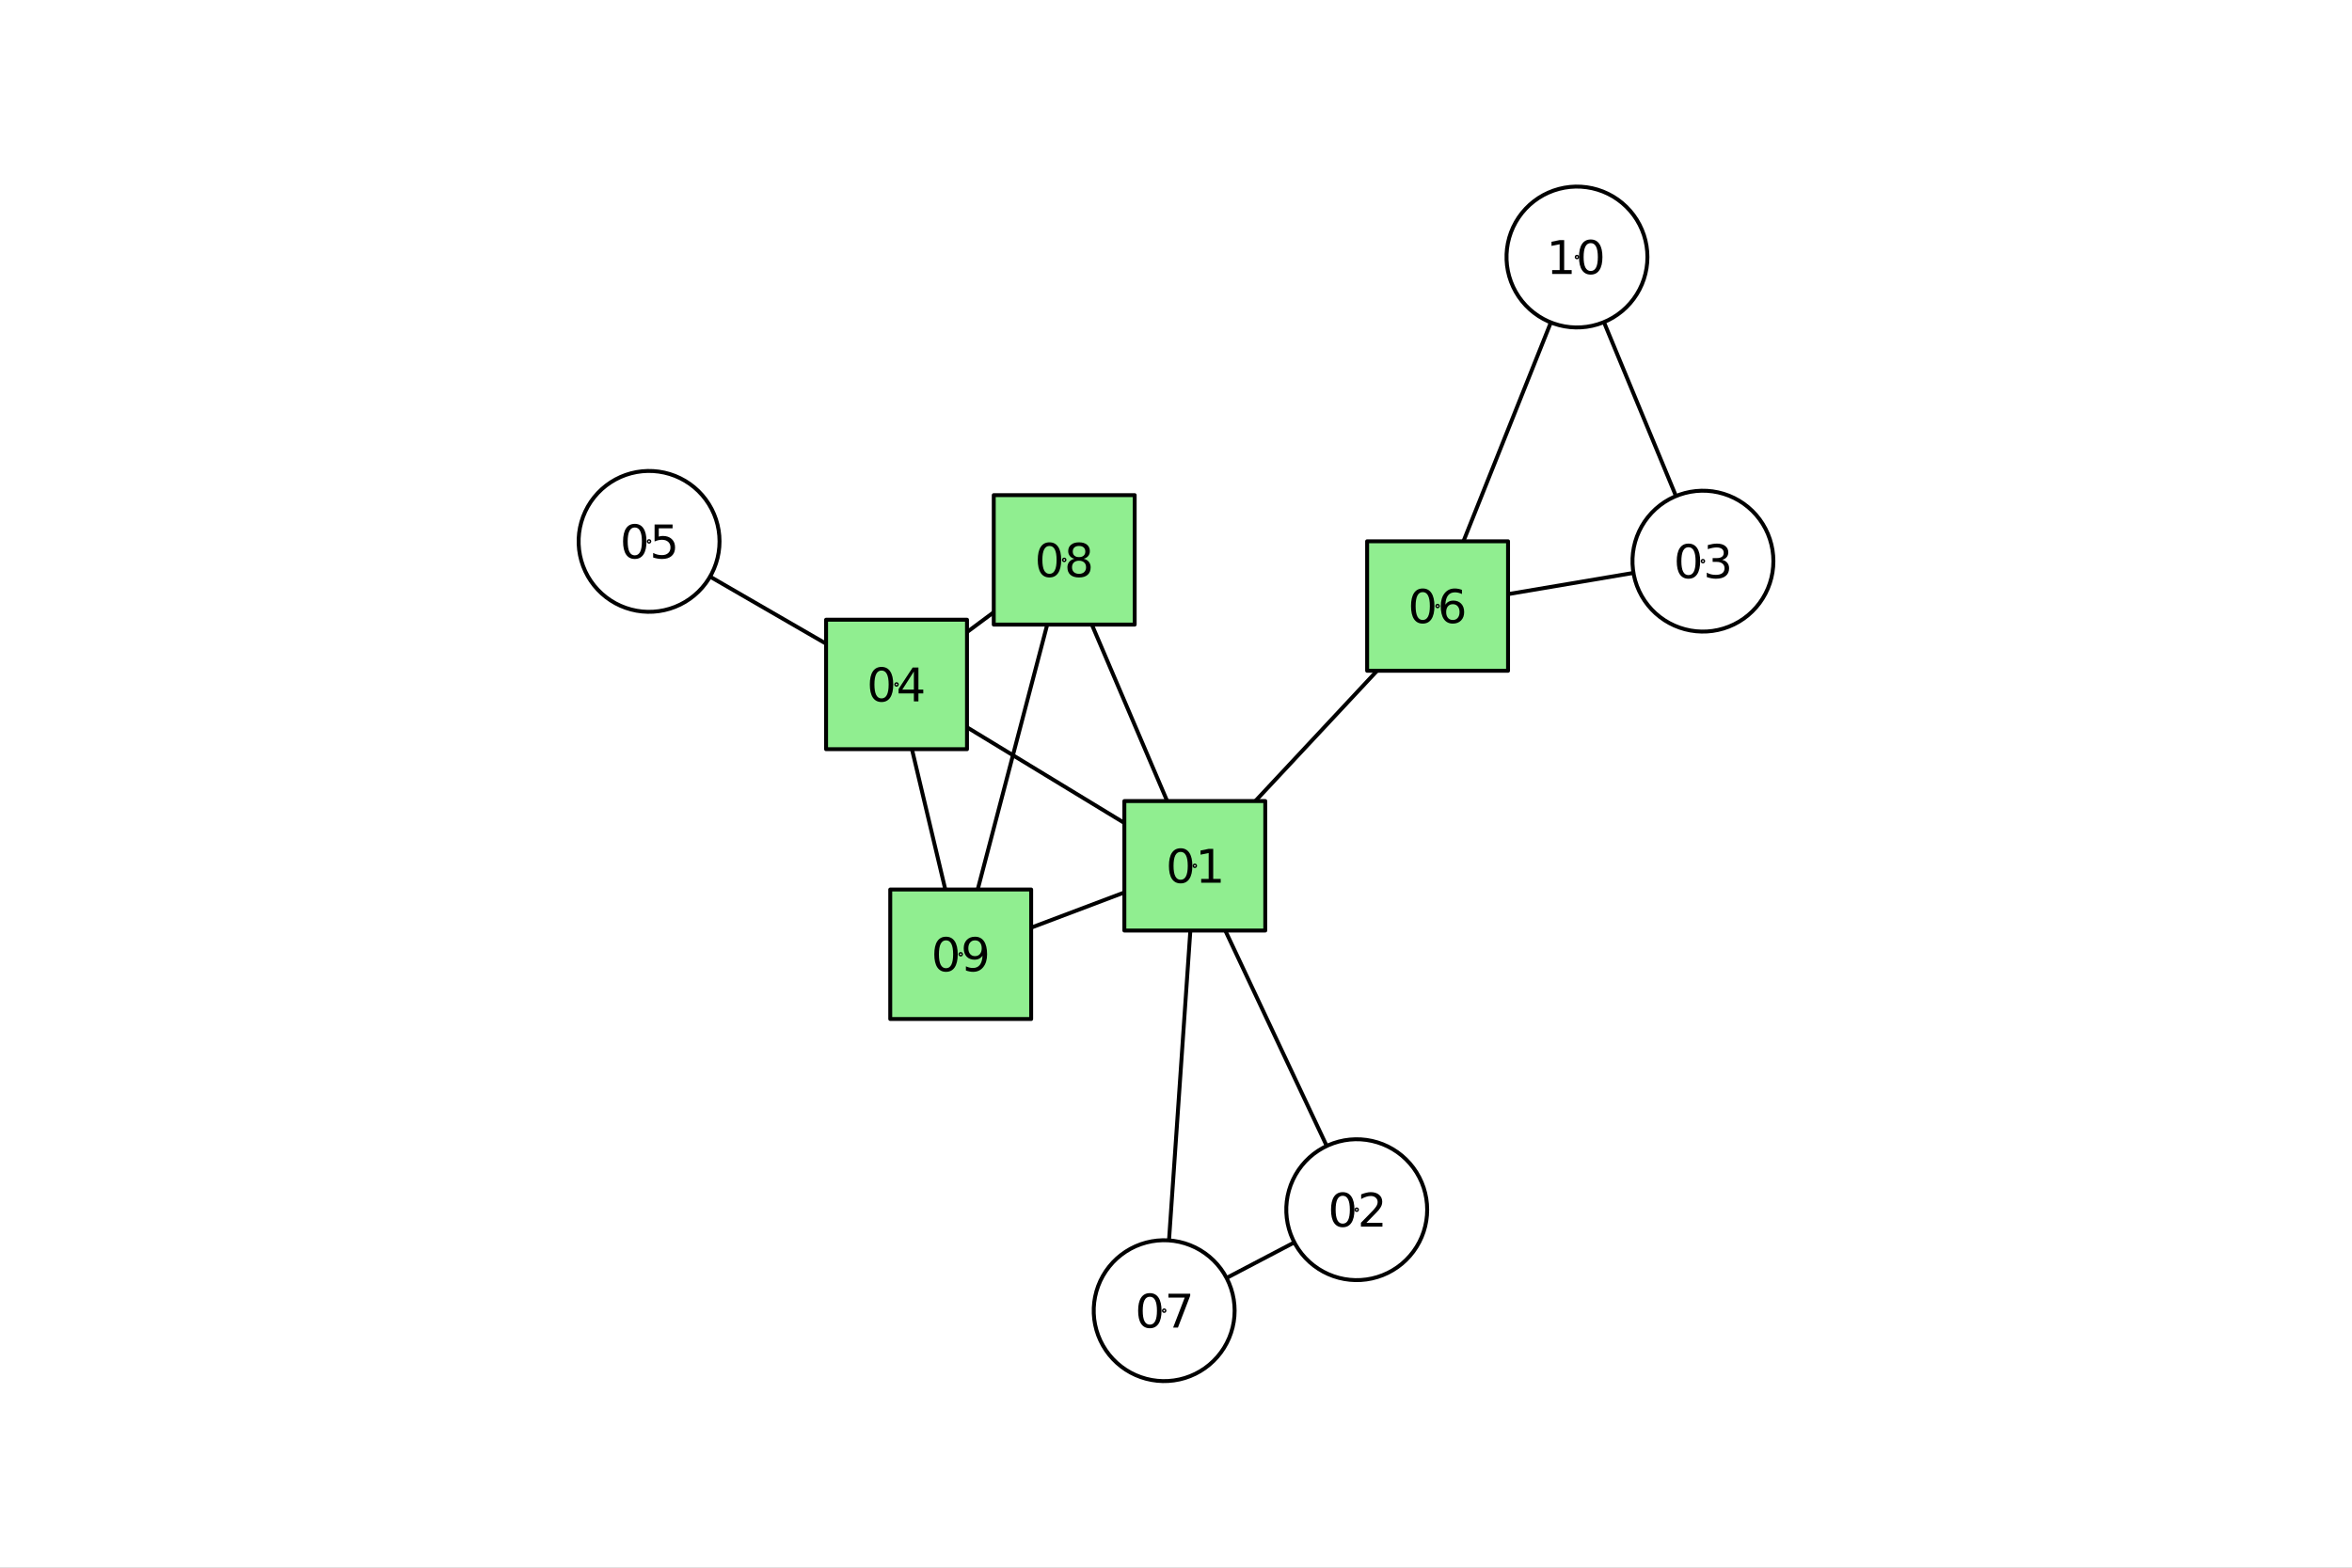 <svg xmlns="http://www.w3.org/2000/svg" xmlns:xlink="http://www.w3.org/1999/xlink" width="600" height="400" viewBox="0 0 2400 1600">
<rect x="0" y="0" width="2400" height="1600" fill="#808080" stroke="none"/>
<defs>
  <clipPath id="clip100">
    <rect x="0" y="0" width="2400" height="1600"></rect>
  </clipPath>
</defs>
<path clip-path="url(#clip100)" d="M0 1600 L2400 1600 L2400 0 L0 0  Z" fill="#ffffff" fill-rule="evenodd" fill-opacity="1"></path>
<defs>
  <clipPath id="clip101">
    <rect x="480" y="0" width="1681" height="1600"></rect>
  </clipPath>
</defs>
<path clip-path="url(#clip100)" d="M447.244 1552.76 L1952.76 1552.76 L1952.76 47.244 L447.244 47.244  Z" fill="#ffffff" fill-rule="evenodd" fill-opacity="1"></path>
<defs>
  <clipPath id="clip102">
    <rect x="447" y="47" width="1507" height="1507"></rect>
  </clipPath>
</defs>
<polyline clip-path="url(#clip102)" style="stroke:#000000; stroke-linecap:round; stroke-linejoin:round; stroke-width:4; stroke-opacity:1; fill:none" points="1219.2,883.652 1384.41,1234.62 "></polyline>
<polyline clip-path="url(#clip102)" style="stroke:#000000; stroke-linecap:round; stroke-linejoin:round; stroke-width:4; stroke-opacity:1; fill:none" points="1219.2,883.652 914.842,698.556 "></polyline>
<polyline clip-path="url(#clip102)" style="stroke:#000000; stroke-linecap:round; stroke-linejoin:round; stroke-width:4; stroke-opacity:1; fill:none" points="1219.2,883.652 1466.93,618.515 "></polyline>
<polyline clip-path="url(#clip102)" style="stroke:#000000; stroke-linecap:round; stroke-linejoin:round; stroke-width:4; stroke-opacity:1; fill:none" points="1219.2,883.652 1187.93,1337.68 "></polyline>
<polyline clip-path="url(#clip102)" style="stroke:#000000; stroke-linecap:round; stroke-linejoin:round; stroke-width:4; stroke-opacity:1; fill:none" points="1219.2,883.652 1085.93,571.412 "></polyline>
<polyline clip-path="url(#clip102)" style="stroke:#000000; stroke-linecap:round; stroke-linejoin:round; stroke-width:4; stroke-opacity:1; fill:none" points="1219.2,883.652 980.312,973.923 "></polyline>
<polyline clip-path="url(#clip102)" style="stroke:#000000; stroke-linecap:round; stroke-linejoin:round; stroke-width:4; stroke-opacity:1; fill:none" points="1384.41,1234.62 1187.93,1337.68 "></polyline>
<polyline clip-path="url(#clip102)" style="stroke:#000000; stroke-linecap:round; stroke-linejoin:round; stroke-width:4; stroke-opacity:1; fill:none" points="1737.68,572.712 1466.93,618.515 "></polyline>
<polyline clip-path="url(#clip102)" style="stroke:#000000; stroke-linecap:round; stroke-linejoin:round; stroke-width:4; stroke-opacity:1; fill:none" points="1737.68,572.712 1609.15,262.317 "></polyline>
<polyline clip-path="url(#clip102)" style="stroke:#000000; stroke-linecap:round; stroke-linejoin:round; stroke-width:4; stroke-opacity:1; fill:none" points="914.842,698.556 662.317,552.546 "></polyline>
<polyline clip-path="url(#clip102)" style="stroke:#000000; stroke-linecap:round; stroke-linejoin:round; stroke-width:4; stroke-opacity:1; fill:none" points="914.842,698.556 1085.93,571.412 "></polyline>
<polyline clip-path="url(#clip102)" style="stroke:#000000; stroke-linecap:round; stroke-linejoin:round; stroke-width:4; stroke-opacity:1; fill:none" points="914.842,698.556 980.312,973.923 "></polyline>
<polyline clip-path="url(#clip102)" style="stroke:#000000; stroke-linecap:round; stroke-linejoin:round; stroke-width:4; stroke-opacity:1; fill:none" points="1466.93,618.515 1609.15,262.317 "></polyline>
<polyline clip-path="url(#clip102)" style="stroke:#000000; stroke-linecap:round; stroke-linejoin:round; stroke-width:4; stroke-opacity:1; fill:none" points="1085.93,571.412 980.312,973.923 "></polyline>
<path clip-path="url(#clip102)" d="M1147.3 949.722 L1291.1 949.722 L1291.1 817.582 L1147.3 817.582 L1147.3 949.722 L1147.3 949.722  Z" fill="#90ee90" fill-rule="evenodd" fill-opacity="1"></path>
<polyline clip-path="url(#clip102)" style="stroke:#000000; stroke-linecap:round; stroke-linejoin:round; stroke-width:4; stroke-opacity:1; fill:none" points="1147.3,949.722 1291.1,949.722 1291.1,817.582 1147.3,817.582 1147.3,949.722 "></polyline>
<path clip-path="url(#clip102)" d="M1456.31 1234.62 L1456.08 1228.91 L1455.4 1223.23 L1454.27 1217.63 L1452.7 1212.13 L1450.7 1206.78 L1448.28 1201.6 L1445.45 1196.63 L1442.24 1191.9 L1438.66 1187.44 L1434.74 1183.28 L1430.51 1179.44 L1425.98 1175.96 L1421.18 1172.84 L1416.16 1170.11 L1410.93 1167.79 L1405.54 1165.9 L1400.01 1164.44 L1394.39 1163.42 L1388.7 1162.85 L1382.98 1162.74 L1377.28 1163.08 L1371.62 1163.87 L1366.04 1165.11 L1360.57 1166.79 L1355.26 1168.9 L1350.13 1171.43 L1345.22 1174.35 L1340.55 1177.65 L1336.16 1181.32 L1332.08 1185.32 L1328.33 1189.64 L1324.93 1194.23 L1321.91 1199.09 L1319.29 1204.16 L1317.07 1209.44 L1315.28 1214.87 L1313.93 1220.42 L1313.03 1226.06 L1312.57 1231.76 L1312.57 1237.48 L1313.03 1243.18 L1313.93 1248.82 L1315.28 1254.38 L1317.07 1259.81 L1319.29 1265.08 L1321.91 1270.16 L1324.93 1275.01 L1328.33 1279.61 L1332.08 1283.92 L1336.16 1287.92 L1340.55 1291.59 L1345.22 1294.89 L1350.13 1297.82 L1355.26 1300.34 L1360.57 1302.45 L1366.04 1304.13 L1371.62 1305.37 L1377.28 1306.16 L1382.98 1306.5 L1388.7 1306.39 L1394.39 1305.82 L1400.01 1304.81 L1405.54 1303.34 L1410.93 1301.45 L1416.16 1299.13 L1421.18 1296.4 L1425.98 1293.29 L1430.51 1289.8 L1434.74 1285.96 L1438.66 1281.8 L1442.24 1277.34 L1445.45 1272.61 L1448.28 1267.64 L1450.7 1262.47 L1452.7 1257.11 L1454.27 1251.61 L1455.4 1246.01 L1456.08 1240.33 L1456.31 1234.62 L1456.31 1234.62  Z" fill="#ffffff" fill-rule="evenodd" fill-opacity="1"></path>
<polyline clip-path="url(#clip102)" style="stroke:#000000; stroke-linecap:round; stroke-linejoin:round; stroke-width:4; stroke-opacity:1; fill:none" points="1456.31,1234.62 1456.08,1228.91 1455.4,1223.23 1454.27,1217.63 1452.7,1212.13 1450.7,1206.78 1448.28,1201.6 1445.45,1196.63 1442.24,1191.9 1438.66,1187.44 1434.74,1183.28 1430.51,1179.44 1425.98,1175.96 1421.18,1172.84 1416.16,1170.11 1410.93,1167.79 1405.54,1165.9 1400.01,1164.44 1394.39,1163.42 1388.7,1162.85 1382.98,1162.74 1377.28,1163.08 1371.62,1163.87 1366.04,1165.11 1360.57,1166.79 1355.26,1168.9 1350.13,1171.43 1345.22,1174.35 1340.55,1177.65 1336.16,1181.32 1332.08,1185.32 1328.33,1189.64 1324.93,1194.23 1321.91,1199.09 1319.29,1204.16 1317.07,1209.44 1315.28,1214.87 1313.93,1220.42 1313.03,1226.06 1312.57,1231.76 1312.57,1237.48 1313.03,1243.18 1313.93,1248.82 1315.28,1254.38 1317.07,1259.81 1319.29,1265.08 1321.91,1270.16 1324.93,1275.01 1328.33,1279.61 1332.08,1283.92 1336.16,1287.92 1340.55,1291.59 1345.22,1294.89 1350.13,1297.82 1355.26,1300.34 1360.57,1302.45 1366.04,1304.13 1371.62,1305.37 1377.28,1306.16 1382.98,1306.5 1388.7,1306.39 1394.39,1305.82 1400.01,1304.81 1405.54,1303.34 1410.93,1301.45 1416.16,1299.13 1421.18,1296.4 1425.98,1293.29 1430.51,1289.8 1434.74,1285.96 1438.66,1281.8 1442.24,1277.34 1445.45,1272.61 1448.28,1267.64 1450.7,1262.47 1452.7,1257.11 1454.27,1251.61 1455.4,1246.01 1456.08,1240.33 1456.31,1234.62 "></polyline>
<path clip-path="url(#clip102)" d="M1809.58 572.712 L1809.35 567 L1808.67 561.324 L1807.54 555.72 L1805.97 550.223 L1803.97 544.869 L1801.55 539.69 L1798.72 534.72 L1795.51 529.991 L1791.93 525.532 L1788.01 521.37 L1783.78 517.534 L1779.25 514.046 L1774.45 510.93 L1769.43 508.203 L1764.2 505.885 L1758.81 503.989 L1753.28 502.528 L1747.66 501.51 L1741.97 500.943 L1736.25 500.829 L1730.55 501.17 L1724.89 501.963 L1719.3 503.204 L1713.84 504.884 L1708.53 506.992 L1703.4 509.517 L1698.48 512.44 L1693.82 515.745 L1689.43 519.41 L1685.35 523.412 L1681.6 527.726 L1678.2 532.324 L1675.18 537.177 L1672.56 542.255 L1670.34 547.526 L1668.55 552.956 L1667.2 558.511 L1666.3 564.155 L1665.84 569.854 L1665.84 575.571 L1666.3 581.269 L1667.2 586.914 L1668.55 592.469 L1670.34 597.899 L1672.56 603.169 L1675.18 608.247 L1678.2 613.101 L1681.6 617.699 L1685.35 622.013 L1689.43 626.015 L1693.82 629.679 L1698.48 632.984 L1703.4 635.908 L1708.53 638.432 L1713.84 640.541 L1719.3 642.221 L1724.89 643.461 L1730.55 644.254 L1736.25 644.595 L1741.97 644.482 L1747.66 643.914 L1753.28 642.897 L1758.81 641.435 L1764.2 639.539 L1769.43 637.221 L1774.45 634.495 L1779.25 631.378 L1783.78 627.891 L1788.01 624.054 L1791.93 619.893 L1795.51 615.434 L1798.72 610.704 L1801.55 605.734 L1803.97 600.556 L1805.97 595.201 L1807.54 589.705 L1808.67 584.101 L1809.35 578.425 L1809.58 572.712 L1809.58 572.712  Z" fill="#ffffff" fill-rule="evenodd" fill-opacity="1"></path>
<polyline clip-path="url(#clip102)" style="stroke:#000000; stroke-linecap:round; stroke-linejoin:round; stroke-width:4; stroke-opacity:1; fill:none" points="1809.58,572.712 1809.35,567 1808.67,561.324 1807.54,555.72 1805.97,550.223 1803.97,544.869 1801.55,539.69 1798.72,534.72 1795.51,529.991 1791.93,525.532 1788.01,521.37 1783.78,517.534 1779.25,514.046 1774.45,510.93 1769.43,508.203 1764.2,505.885 1758.81,503.989 1753.28,502.528 1747.66,501.51 1741.97,500.943 1736.25,500.829 1730.55,501.17 1724.89,501.963 1719.3,503.204 1713.84,504.884 1708.53,506.992 1703.4,509.517 1698.48,512.44 1693.82,515.745 1689.43,519.41 1685.35,523.412 1681.6,527.726 1678.2,532.324 1675.18,537.177 1672.56,542.255 1670.34,547.526 1668.55,552.956 1667.2,558.511 1666.3,564.155 1665.84,569.854 1665.84,575.571 1666.3,581.269 1667.2,586.914 1668.55,592.469 1670.34,597.899 1672.56,603.169 1675.18,608.247 1678.2,613.101 1681.6,617.699 1685.35,622.013 1689.43,626.015 1693.82,629.679 1698.48,632.984 1703.4,635.908 1708.53,638.432 1713.84,640.541 1719.3,642.221 1724.89,643.461 1730.55,644.254 1736.25,644.595 1741.97,644.482 1747.66,643.914 1753.28,642.897 1758.81,641.435 1764.2,639.539 1769.43,637.221 1774.45,634.495 1779.25,631.378 1783.78,627.891 1788.01,624.054 1791.93,619.893 1795.51,615.434 1798.72,610.704 1801.55,605.734 1803.97,600.556 1805.97,595.201 1807.54,589.705 1808.67,584.101 1809.35,578.425 1809.58,572.712 "></polyline>
<path clip-path="url(#clip102)" d="M842.945 764.626 L986.739 764.626 L986.739 632.485 L842.945 632.485 L842.945 764.626 L842.945 764.626  Z" fill="#90ee90" fill-rule="evenodd" fill-opacity="1"></path>
<polyline clip-path="url(#clip102)" style="stroke:#000000; stroke-linecap:round; stroke-linejoin:round; stroke-width:4; stroke-opacity:1; fill:none" points="842.945,764.626 986.739,764.626 986.739,632.485 842.945,632.485 842.945,764.626 "></polyline>
<path clip-path="url(#clip102)" d="M734.214 552.546 L733.987 546.834 L733.307 541.158 L732.177 535.554 L730.607 530.057 L728.604 524.702 L726.182 519.524 L723.357 514.554 L720.145 509.825 L716.568 505.365 L712.648 501.204 L708.41 497.368 L703.88 493.88 L699.088 490.763 L694.063 488.037 L688.837 485.719 L683.444 483.823 L677.917 482.362 L672.292 481.344 L666.603 480.777 L660.888 480.663 L655.181 481.004 L649.52 481.797 L643.939 483.038 L638.475 484.717 L633.161 486.826 L628.032 489.35 L623.119 492.274 L618.455 495.579 L614.067 499.244 L609.985 503.246 L606.233 507.559 L602.836 512.158 L599.816 517.011 L597.19 522.089 L594.976 527.36 L593.188 532.79 L591.837 538.344 L590.931 543.989 L590.477 549.688 L590.477 555.404 L590.931 561.103 L591.837 566.748 L593.188 572.302 L594.976 577.732 L597.19 583.003 L599.816 588.081 L602.836 592.935 L606.233 597.533 L609.985 601.846 L614.067 605.848 L618.455 609.513 L623.119 612.818 L628.032 615.742 L633.161 618.266 L638.475 620.375 L643.939 622.055 L649.52 623.295 L655.181 624.088 L660.888 624.429 L666.603 624.315 L672.292 623.748 L677.917 622.73 L683.444 621.269 L688.837 619.373 L694.063 617.055 L699.088 614.329 L703.88 611.212 L708.41 607.724 L712.648 603.888 L716.568 599.727 L720.145 595.267 L723.357 590.538 L726.182 585.568 L728.604 580.39 L730.607 575.035 L732.177 569.539 L733.307 563.934 L733.987 558.258 L734.214 552.546 L734.214 552.546  Z" fill="#ffffff" fill-rule="evenodd" fill-opacity="1"></path>
<polyline clip-path="url(#clip102)" style="stroke:#000000; stroke-linecap:round; stroke-linejoin:round; stroke-width:4; stroke-opacity:1; fill:none" points="734.214,552.546 733.987,546.834 733.307,541.158 732.177,535.554 730.607,530.057 728.604,524.702 726.182,519.524 723.357,514.554 720.145,509.825 716.568,505.365 712.648,501.204 708.41,497.368 703.88,493.88 699.088,490.763 694.063,488.037 688.837,485.719 683.444,483.823 677.917,482.362 672.292,481.344 666.603,480.777 660.888,480.663 655.181,481.004 649.52,481.797 643.939,483.038 638.475,484.717 633.161,486.826 628.032,489.35 623.119,492.274 618.455,495.579 614.067,499.244 609.985,503.246 606.233,507.559 602.836,512.158 599.816,517.011 597.19,522.089 594.976,527.36 593.188,532.79 591.837,538.344 590.931,543.989 590.477,549.688 590.477,555.404 590.931,561.103 591.837,566.748 593.188,572.302 594.976,577.732 597.19,583.003 599.816,588.081 602.836,592.935 606.233,597.533 609.985,601.846 614.067,605.848 618.455,609.513 623.119,612.818 628.032,615.742 633.161,618.266 638.475,620.375 643.939,622.055 649.52,623.295 655.181,624.088 660.888,624.429 666.603,624.315 672.292,623.748 677.917,622.73 683.444,621.269 688.837,619.373 694.063,617.055 699.088,614.329 703.88,611.212 708.41,607.724 712.648,603.888 716.568,599.727 720.145,595.267 723.357,590.538 726.182,585.568 728.604,580.39 730.607,575.035 732.177,569.539 733.307,563.934 733.987,558.258 734.214,552.546 "></polyline>
<path clip-path="url(#clip102)" d="M1395.03 684.585 L1538.83 684.585 L1538.83 552.445 L1395.03 552.445 L1395.03 684.585 L1395.03 684.585  Z" fill="#90ee90" fill-rule="evenodd" fill-opacity="1"></path>
<polyline clip-path="url(#clip102)" style="stroke:#000000; stroke-linecap:round; stroke-linejoin:round; stroke-width:4; stroke-opacity:1; fill:none" points="1395.03,684.585 1538.83,684.585 1538.83,552.445 1395.03,552.445 1395.03,684.585 "></polyline>
<path clip-path="url(#clip102)" d="M1259.83 1337.68 L1259.6 1331.97 L1258.92 1326.29 L1257.79 1320.69 L1256.22 1315.19 L1254.22 1309.84 L1251.79 1304.66 L1248.97 1299.69 L1245.76 1294.96 L1242.18 1290.5 L1238.26 1286.34 L1234.02 1282.5 L1229.49 1279.02 L1224.7 1275.9 L1219.68 1273.17 L1214.45 1270.86 L1209.06 1268.96 L1203.53 1267.5 L1197.9 1266.48 L1192.22 1265.91 L1186.5 1265.8 L1180.79 1266.14 L1175.13 1266.93 L1169.55 1268.17 L1164.09 1269.85 L1158.77 1271.96 L1153.64 1274.49 L1148.73 1277.41 L1144.07 1280.72 L1139.68 1284.38 L1135.6 1288.38 L1131.85 1292.7 L1128.45 1297.29 L1125.43 1302.15 L1122.8 1307.23 L1120.59 1312.5 L1118.8 1317.93 L1117.45 1323.48 L1116.54 1329.13 L1116.09 1334.82 L1116.09 1340.54 L1116.54 1346.24 L1117.45 1351.88 L1118.8 1357.44 L1120.59 1362.87 L1122.8 1368.14 L1125.43 1373.22 L1128.45 1378.07 L1131.85 1382.67 L1135.6 1386.98 L1139.68 1390.99 L1144.07 1394.65 L1148.73 1397.95 L1153.64 1400.88 L1158.77 1403.4 L1164.09 1405.51 L1169.55 1407.19 L1175.13 1408.43 L1180.79 1409.22 L1186.5 1409.57 L1192.22 1409.45 L1197.9 1408.88 L1203.53 1407.87 L1209.06 1406.41 L1214.45 1404.51 L1219.68 1402.19 L1224.7 1399.47 L1229.49 1396.35 L1234.02 1392.86 L1238.26 1389.02 L1242.18 1384.86 L1245.76 1380.4 L1248.97 1375.67 L1251.79 1370.7 L1254.22 1365.53 L1256.22 1360.17 L1257.79 1354.68 L1258.92 1349.07 L1259.6 1343.4 L1259.83 1337.68 L1259.83 1337.68  Z" fill="#ffffff" fill-rule="evenodd" fill-opacity="1"></path>
<polyline clip-path="url(#clip102)" style="stroke:#000000; stroke-linecap:round; stroke-linejoin:round; stroke-width:4; stroke-opacity:1; fill:none" points="1259.83,1337.68 1259.6,1331.97 1258.92,1326.29 1257.79,1320.69 1256.22,1315.19 1254.22,1309.84 1251.79,1304.66 1248.97,1299.69 1245.76,1294.96 1242.18,1290.5 1238.26,1286.34 1234.02,1282.5 1229.49,1279.02 1224.7,1275.9 1219.68,1273.17 1214.45,1270.86 1209.06,1268.96 1203.53,1267.5 1197.9,1266.48 1192.22,1265.91 1186.5,1265.8 1180.79,1266.14 1175.13,1266.93 1169.55,1268.17 1164.09,1269.85 1158.77,1271.96 1153.64,1274.49 1148.73,1277.41 1144.07,1280.72 1139.68,1284.38 1135.6,1288.38 1131.85,1292.7 1128.45,1297.29 1125.43,1302.15 1122.8,1307.23 1120.59,1312.5 1118.8,1317.93 1117.45,1323.48 1116.54,1329.13 1116.09,1334.82 1116.09,1340.54 1116.54,1346.24 1117.45,1351.88 1118.8,1357.44 1120.59,1362.87 1122.8,1368.14 1125.43,1373.22 1128.45,1378.07 1131.85,1382.67 1135.6,1386.98 1139.68,1390.99 1144.07,1394.65 1148.73,1397.95 1153.64,1400.88 1158.77,1403.4 1164.09,1405.51 1169.55,1407.19 1175.13,1408.43 1180.79,1409.22 1186.5,1409.57 1192.22,1409.45 1197.9,1408.88 1203.53,1407.87 1209.06,1406.41 1214.45,1404.51 1219.68,1402.19 1224.7,1399.47 1229.49,1396.35 1234.02,1392.86 1238.26,1389.02 1242.18,1384.86 1245.76,1380.4 1248.97,1375.67 1251.79,1370.7 1254.22,1365.53 1256.22,1360.17 1257.79,1354.68 1258.92,1349.07 1259.6,1343.4 1259.83,1337.68 "></polyline>
<path clip-path="url(#clip102)" d="M1014.03 637.483 L1157.83 637.483 L1157.83 505.342 L1014.03 505.342 L1014.03 637.483 L1014.03 637.483  Z" fill="#90ee90" fill-rule="evenodd" fill-opacity="1"></path>
<polyline clip-path="url(#clip102)" style="stroke:#000000; stroke-linecap:round; stroke-linejoin:round; stroke-width:4; stroke-opacity:1; fill:none" points="1014.03,637.483 1157.83,637.483 1157.83,505.342 1014.03,505.342 1014.03,637.483 "></polyline>
<path clip-path="url(#clip102)" d="M908.415 1039.99 L1052.21 1039.99 L1052.21 907.853 L908.415 907.853 L908.415 1039.99 L908.415 1039.99  Z" fill="#90ee90" fill-rule="evenodd" fill-opacity="1"></path>
<polyline clip-path="url(#clip102)" style="stroke:#000000; stroke-linecap:round; stroke-linejoin:round; stroke-width:4; stroke-opacity:1; fill:none" points="908.415,1039.99 1052.21,1039.99 1052.21,907.853 908.415,907.853 908.415,1039.99 "></polyline>
<path clip-path="url(#clip102)" d="M1681.05 262.317 L1680.82 256.605 L1680.14 250.929 L1679.01 245.325 L1677.44 239.828 L1675.43 234.474 L1673.01 229.295 L1670.19 224.325 L1666.98 219.596 L1663.4 215.136 L1659.48 210.975 L1655.24 207.139 L1650.71 203.651 L1645.92 200.534 L1640.89 197.808 L1635.67 195.49 L1630.28 193.594 L1624.75 192.133 L1619.12 191.115 L1613.43 190.548 L1607.72 190.434 L1602.01 190.775 L1596.35 191.568 L1590.77 192.809 L1585.31 194.489 L1579.99 196.597 L1574.86 199.121 L1569.95 202.045 L1565.29 205.35 L1560.9 209.015 L1556.82 213.017 L1553.06 217.331 L1549.67 221.929 L1546.65 226.782 L1544.02 231.86 L1541.81 237.131 L1540.02 242.561 L1538.67 248.116 L1537.76 253.76 L1537.31 259.459 L1537.31 265.176 L1537.76 270.874 L1538.67 276.519 L1540.02 282.074 L1541.81 287.504 L1544.02 292.774 L1546.65 297.852 L1549.67 302.706 L1553.06 307.304 L1556.82 311.617 L1560.9 315.619 L1565.29 319.284 L1569.95 322.589 L1574.86 325.513 L1579.99 328.037 L1585.31 330.146 L1590.77 331.826 L1596.35 333.066 L1602.01 333.859 L1607.72 334.2 L1613.43 334.086 L1619.12 333.519 L1624.75 332.501 L1630.28 331.04 L1635.67 329.144 L1640.89 326.826 L1645.92 324.1 L1650.71 320.983 L1655.24 317.496 L1659.48 313.659 L1663.4 309.498 L1666.98 305.039 L1670.19 300.309 L1673.01 295.339 L1675.43 290.161 L1677.44 284.806 L1679.01 279.31 L1680.14 273.706 L1680.82 268.029 L1681.05 262.317 L1681.05 262.317  Z" fill="#ffffff" fill-rule="evenodd" fill-opacity="1"></path>
<polyline clip-path="url(#clip102)" style="stroke:#000000; stroke-linecap:round; stroke-linejoin:round; stroke-width:4; stroke-opacity:1; fill:none" points="1681.05,262.317 1680.82,256.605 1680.14,250.929 1679.01,245.325 1677.44,239.828 1675.43,234.474 1673.01,229.295 1670.19,224.325 1666.98,219.596 1663.4,215.136 1659.48,210.975 1655.24,207.139 1650.71,203.651 1645.92,200.534 1640.89,197.808 1635.67,195.49 1630.28,193.594 1624.75,192.133 1619.12,191.115 1613.43,190.548 1607.72,190.434 1602.01,190.775 1596.35,191.568 1590.77,192.809 1585.31,194.489 1579.99,196.597 1574.86,199.121 1569.95,202.045 1565.29,205.35 1560.9,209.015 1556.82,213.017 1553.06,217.331 1549.67,221.929 1546.65,226.782 1544.02,231.86 1541.81,237.131 1540.02,242.561 1538.67,248.116 1537.76,253.76 1537.31,259.459 1537.31,265.176 1537.76,270.874 1538.67,276.519 1540.02,282.074 1541.81,287.504 1544.02,292.774 1546.65,297.852 1549.67,302.706 1553.06,307.304 1556.82,311.617 1560.9,315.619 1565.29,319.284 1569.95,322.589 1574.86,325.513 1579.99,328.037 1585.31,330.146 1590.77,331.826 1596.35,333.066 1602.01,333.859 1607.72,334.2 1613.43,334.086 1619.12,333.519 1624.75,332.501 1630.28,331.04 1635.67,329.144 1640.89,326.826 1645.92,324.1 1650.71,320.983 1655.24,317.496 1659.48,313.659 1663.4,309.498 1666.98,305.039 1670.19,300.309 1673.01,295.339 1675.43,290.161 1677.44,284.806 1679.01,279.31 1680.14,273.706 1680.82,268.029 1681.05,262.317 "></polyline>
<circle clip-path="url(#clip102)" cx="1219.2" cy="883.652" r="0.72" fill="#ffffff" fill-rule="evenodd" fill-opacity="1" stroke="#000000" stroke-opacity="1" stroke-width="3.2"></circle>
<circle clip-path="url(#clip102)" cx="1384.41" cy="1234.62" r="0.72" fill="#ffffff" fill-rule="evenodd" fill-opacity="1" stroke="#000000" stroke-opacity="1" stroke-width="3.2"></circle>
<circle clip-path="url(#clip102)" cx="1737.68" cy="572.712" r="0.72" fill="#ffffff" fill-rule="evenodd" fill-opacity="1" stroke="#000000" stroke-opacity="1" stroke-width="3.2"></circle>
<circle clip-path="url(#clip102)" cx="914.842" cy="698.556" r="0.72" fill="#ffffff" fill-rule="evenodd" fill-opacity="1" stroke="#000000" stroke-opacity="1" stroke-width="3.2"></circle>
<circle clip-path="url(#clip102)" cx="662.317" cy="552.546" r="0.72" fill="#ffffff" fill-rule="evenodd" fill-opacity="1" stroke="#000000" stroke-opacity="1" stroke-width="3.2"></circle>
<circle clip-path="url(#clip102)" cx="1466.93" cy="618.515" r="0.72" fill="#ffffff" fill-rule="evenodd" fill-opacity="1" stroke="#000000" stroke-opacity="1" stroke-width="3.2"></circle>
<circle clip-path="url(#clip102)" cx="1187.93" cy="1337.68" r="0.72" fill="#ffffff" fill-rule="evenodd" fill-opacity="1" stroke="#000000" stroke-opacity="1" stroke-width="3.2"></circle>
<circle clip-path="url(#clip102)" cx="1085.93" cy="571.412" r="0.72" fill="#ffffff" fill-rule="evenodd" fill-opacity="1" stroke="#000000" stroke-opacity="1" stroke-width="3.2"></circle>
<circle clip-path="url(#clip102)" cx="980.312" cy="973.923" r="0.72" fill="#ffffff" fill-rule="evenodd" fill-opacity="1" stroke="#000000" stroke-opacity="1" stroke-width="3.2"></circle>
<circle clip-path="url(#clip102)" cx="1609.15" cy="262.317" r="0.72" fill="#ffffff" fill-rule="evenodd" fill-opacity="1" stroke="#000000" stroke-opacity="1" stroke-width="3.2"></circle>
<path clip-path="url(#clip100)" d="M1204.73 869.451 Q1201.12 869.451 1199.29 873.015 Q1197.49 876.557 1197.49 883.687 Q1197.49 890.793 1199.29 894.358 Q1201.12 897.9 1204.73 897.9 Q1208.37 897.9 1210.17 894.358 Q1212 890.793 1212 883.687 Q1212 876.557 1210.17 873.015 Q1208.37 869.451 1204.73 869.451 M1204.73 865.747 Q1210.54 865.747 1213.6 870.353 Q1216.68 874.937 1216.68 883.687 Q1216.68 892.414 1213.6 897.02 Q1210.54 901.603 1204.73 901.603 Q1198.92 901.603 1195.84 897.02 Q1192.79 892.414 1192.79 883.687 Q1192.79 874.937 1195.84 870.353 Q1198.92 865.747 1204.73 865.747 Z" fill="#000000" fill-rule="nonzero" fill-opacity="1"></path><path clip-path="url(#clip100)" d="M1225.7 896.997 L1233.34 896.997 L1233.34 870.631 L1225.03 872.298 L1225.03 868.039 L1233.3 866.372 L1237.97 866.372 L1237.97 896.997 L1245.61 896.997 L1245.61 900.932 L1225.7 900.932 L1225.7 896.997 Z" fill="#000000" fill-rule="nonzero" fill-opacity="1"></path><path clip-path="url(#clip100)" d="M1370.13 1220.42 Q1366.52 1220.42 1364.69 1223.99 Q1362.89 1227.53 1362.89 1234.66 Q1362.89 1241.76 1364.69 1245.33 Q1366.52 1248.87 1370.13 1248.87 Q1373.77 1248.87 1375.57 1245.33 Q1377.4 1241.76 1377.4 1234.66 Q1377.4 1227.53 1375.57 1223.99 Q1373.77 1220.42 1370.13 1220.42 M1370.13 1216.72 Q1375.94 1216.72 1379 1221.32 Q1382.08 1225.91 1382.08 1234.66 Q1382.08 1243.38 1379 1247.99 Q1375.94 1252.57 1370.13 1252.57 Q1364.32 1252.57 1361.24 1247.99 Q1358.19 1243.38 1358.19 1234.66 Q1358.19 1225.91 1361.24 1221.32 Q1364.32 1216.72 1370.13 1216.72 Z" fill="#000000" fill-rule="nonzero" fill-opacity="1"></path><path clip-path="url(#clip100)" d="M1394.32 1247.97 L1410.64 1247.97 L1410.64 1251.9 L1388.7 1251.9 L1388.7 1247.97 Q1391.36 1245.21 1395.94 1240.58 Q1400.55 1235.93 1401.73 1234.59 Q1403.97 1232.06 1404.85 1230.33 Q1405.76 1228.57 1405.76 1226.88 Q1405.76 1224.12 1403.81 1222.39 Q1401.89 1220.65 1398.79 1220.65 Q1396.59 1220.65 1394.14 1221.42 Q1391.71 1222.18 1388.93 1223.73 L1388.93 1219.01 Q1391.75 1217.87 1394.21 1217.3 Q1396.66 1216.72 1398.7 1216.72 Q1404.07 1216.72 1407.26 1219.4 Q1410.45 1222.09 1410.45 1226.58 Q1410.45 1228.71 1409.64 1230.63 Q1408.86 1232.53 1406.75 1235.12 Q1406.17 1235.79 1403.07 1239.01 Q1399.97 1242.2 1394.32 1247.97 Z" fill="#000000" fill-rule="nonzero" fill-opacity="1"></path><path clip-path="url(#clip100)" d="M1722.93 558.511 Q1719.31 558.511 1717.49 562.076 Q1715.68 565.617 1715.68 572.747 Q1715.68 579.853 1717.49 583.418 Q1719.31 586.96 1722.93 586.96 Q1726.56 586.96 1728.37 583.418 Q1730.19 579.853 1730.19 572.747 Q1730.19 565.617 1728.37 562.076 Q1726.56 558.511 1722.93 558.511 M1722.93 554.807 Q1728.74 554.807 1731.79 559.414 Q1734.87 563.997 1734.87 572.747 Q1734.87 581.474 1731.79 586.08 Q1728.74 590.664 1722.93 590.664 Q1717.12 590.664 1714.04 586.08 Q1710.98 581.474 1710.98 572.747 Q1710.98 563.997 1714.04 559.414 Q1717.12 554.807 1722.93 554.807 Z" fill="#000000" fill-rule="nonzero" fill-opacity="1"></path><path clip-path="url(#clip100)" d="M1757.25 571.358 Q1760.61 572.076 1762.49 574.344 Q1764.38 576.613 1764.38 579.946 Q1764.38 585.062 1760.87 587.863 Q1757.35 590.664 1750.87 590.664 Q1748.69 590.664 1746.37 590.224 Q1744.08 589.807 1741.63 588.951 L1741.63 584.437 Q1743.57 585.571 1745.89 586.15 Q1748.2 586.728 1750.73 586.728 Q1755.12 586.728 1757.42 584.992 Q1759.73 583.256 1759.73 579.946 Q1759.73 576.891 1757.58 575.178 Q1755.45 573.441 1751.63 573.441 L1747.6 573.441 L1747.6 569.599 L1751.81 569.599 Q1755.26 569.599 1757.09 568.233 Q1758.92 566.844 1758.92 564.252 Q1758.92 561.59 1757.02 560.178 Q1755.15 558.742 1751.63 558.742 Q1749.71 558.742 1747.51 559.159 Q1745.31 559.576 1742.67 560.455 L1742.67 556.289 Q1745.33 555.548 1747.65 555.178 Q1749.99 554.807 1752.05 554.807 Q1757.37 554.807 1760.47 557.238 Q1763.57 559.645 1763.57 563.766 Q1763.57 566.636 1761.93 568.627 Q1760.29 570.594 1757.25 571.358 Z" fill="#000000" fill-rule="nonzero" fill-opacity="1"></path><path clip-path="url(#clip100)" d="M899.518 684.355 Q895.907 684.355 894.079 687.919 Q892.273 691.461 892.273 698.591 Q892.273 705.697 894.079 709.262 Q895.907 712.803 899.518 712.803 Q903.153 712.803 904.958 709.262 Q906.787 705.697 906.787 698.591 Q906.787 691.461 904.958 687.919 Q903.153 684.355 899.518 684.355 M899.518 680.651 Q905.328 680.651 908.384 685.257 Q911.463 689.841 911.463 698.591 Q911.463 707.317 908.384 711.924 Q905.328 716.507 899.518 716.507 Q893.708 716.507 890.63 711.924 Q887.574 707.317 887.574 698.591 Q887.574 689.841 890.63 685.257 Q893.708 680.651 899.518 680.651 Z" fill="#000000" fill-rule="nonzero" fill-opacity="1"></path><path clip-path="url(#clip100)" d="M932.527 685.35 L920.722 703.799 L932.527 703.799 L932.527 685.35 M931.301 681.276 L937.18 681.276 L937.18 703.799 L942.111 703.799 L942.111 707.688 L937.18 707.688 L937.18 715.836 L932.527 715.836 L932.527 707.688 L916.926 707.688 L916.926 703.174 L931.301 681.276 Z" fill="#000000" fill-rule="nonzero" fill-opacity="1"></path><path clip-path="url(#clip100)" d="M647.734 538.345 Q644.123 538.345 642.294 541.91 Q640.489 545.451 640.489 552.581 Q640.489 559.687 642.294 563.252 Q644.123 566.794 647.734 566.794 Q651.368 566.794 653.174 563.252 Q655.002 559.687 655.002 552.581 Q655.002 545.451 653.174 541.91 Q651.368 538.345 647.734 538.345 M647.734 534.641 Q653.544 534.641 656.6 539.248 Q659.678 543.831 659.678 552.581 Q659.678 561.308 656.6 565.914 Q653.544 570.497 647.734 570.497 Q641.924 570.497 638.845 565.914 Q635.79 561.308 635.79 552.581 Q635.79 543.831 638.845 539.248 Q641.924 534.641 647.734 534.641 Z" fill="#000000" fill-rule="nonzero" fill-opacity="1"></path><path clip-path="url(#clip100)" d="M667.942 535.266 L686.299 535.266 L686.299 539.201 L672.225 539.201 L672.225 547.673 Q673.243 547.326 674.262 547.164 Q675.28 546.979 676.299 546.979 Q682.086 546.979 685.465 550.15 Q688.845 553.322 688.845 558.738 Q688.845 564.317 685.373 567.419 Q681.9 570.497 675.581 570.497 Q673.405 570.497 671.137 570.127 Q668.891 569.757 666.484 569.016 L666.484 564.317 Q668.567 565.451 670.789 566.007 Q673.012 566.562 675.488 566.562 Q679.493 566.562 681.831 564.456 Q684.169 562.349 684.169 558.738 Q684.169 555.127 681.831 553.021 Q679.493 550.914 675.488 550.914 Q673.613 550.914 671.738 551.331 Q669.887 551.747 667.942 552.627 L667.942 535.266 Z" fill="#000000" fill-rule="nonzero" fill-opacity="1"></path><path clip-path="url(#clip100)" d="M1451.77 604.314 Q1448.16 604.314 1446.33 607.878 Q1444.52 611.42 1444.52 618.55 Q1444.52 625.656 1446.33 629.221 Q1448.16 632.763 1451.77 632.763 Q1455.4 632.763 1457.21 629.221 Q1459.04 625.656 1459.04 618.55 Q1459.04 611.42 1457.21 607.878 Q1455.4 604.314 1451.77 604.314 M1451.77 600.61 Q1457.58 600.61 1460.63 605.216 Q1463.71 609.8 1463.71 618.55 Q1463.71 627.276 1460.63 631.883 Q1457.58 636.466 1451.77 636.466 Q1445.96 636.466 1442.88 631.883 Q1439.82 627.276 1439.82 618.55 Q1439.82 609.8 1442.88 605.216 Q1445.96 600.61 1451.77 600.61 Z" fill="#000000" fill-rule="nonzero" fill-opacity="1"></path><path clip-path="url(#clip100)" d="M1482.51 616.652 Q1479.36 616.652 1477.51 618.804 Q1475.68 620.957 1475.68 624.707 Q1475.68 628.434 1477.51 630.61 Q1479.36 632.763 1482.51 632.763 Q1485.66 632.763 1487.48 630.61 Q1489.34 628.434 1489.34 624.707 Q1489.34 620.957 1487.48 618.804 Q1485.66 616.652 1482.51 616.652 M1491.79 601.999 L1491.79 606.258 Q1490.03 605.425 1488.22 604.985 Q1486.44 604.545 1484.68 604.545 Q1480.05 604.545 1477.6 607.67 Q1475.17 610.795 1474.82 617.115 Q1476.19 615.101 1478.25 614.036 Q1480.31 612.948 1482.78 612.948 Q1487.99 612.948 1491 616.119 Q1494.03 619.267 1494.03 624.707 Q1494.03 630.031 1490.89 633.249 Q1487.74 636.466 1482.51 636.466 Q1476.51 636.466 1473.34 631.883 Q1470.17 627.276 1470.17 618.55 Q1470.17 610.355 1474.06 605.494 Q1477.95 600.61 1484.5 600.61 Q1486.26 600.61 1488.04 600.957 Q1489.85 601.304 1491.79 601.999 Z" fill="#000000" fill-rule="nonzero" fill-opacity="1"></path><path clip-path="url(#clip100)" d="M1173.3 1323.48 Q1169.69 1323.48 1167.86 1327.05 Q1166.05 1330.59 1166.05 1337.72 Q1166.05 1344.82 1167.86 1348.39 Q1169.69 1351.93 1173.3 1351.93 Q1176.93 1351.93 1178.74 1348.39 Q1180.57 1344.82 1180.57 1337.72 Q1180.57 1330.59 1178.74 1327.05 Q1176.93 1323.48 1173.3 1323.48 M1173.3 1319.78 Q1179.11 1319.78 1182.17 1324.38 Q1185.24 1328.97 1185.24 1337.72 Q1185.24 1346.44 1182.17 1351.05 Q1179.11 1355.63 1173.3 1355.63 Q1167.49 1355.63 1164.41 1351.05 Q1161.36 1346.44 1161.36 1337.72 Q1161.36 1328.97 1164.41 1324.38 Q1167.49 1319.78 1173.3 1319.78 Z" fill="#000000" fill-rule="nonzero" fill-opacity="1"></path><path clip-path="url(#clip100)" d="M1192.28 1320.4 L1214.5 1320.4 L1214.5 1322.39 L1201.96 1354.96 L1197.07 1354.96 L1208.88 1324.34 L1192.28 1324.34 L1192.28 1320.4 Z" fill="#000000" fill-rule="nonzero" fill-opacity="1"></path><path clip-path="url(#clip100)" d="M1070.89 557.211 Q1067.28 557.211 1065.45 560.776 Q1063.65 564.318 1063.65 571.447 Q1063.65 578.554 1065.45 582.118 Q1067.28 585.66 1070.89 585.66 Q1074.53 585.66 1076.33 582.118 Q1078.16 578.554 1078.16 571.447 Q1078.16 564.318 1076.33 560.776 Q1074.53 557.211 1070.89 557.211 M1070.89 553.507 Q1076.7 553.507 1079.76 558.114 Q1082.84 562.697 1082.84 571.447 Q1082.84 580.174 1079.76 584.78 Q1076.7 589.364 1070.89 589.364 Q1065.08 589.364 1062.01 584.78 Q1058.95 580.174 1058.95 571.447 Q1058.95 562.697 1062.01 558.114 Q1065.08 553.507 1070.89 553.507 Z" fill="#000000" fill-rule="nonzero" fill-opacity="1"></path><path clip-path="url(#clip100)" d="M1101.06 572.281 Q1097.72 572.281 1095.8 574.063 Q1093.9 575.845 1093.9 578.97 Q1093.9 582.095 1095.8 583.878 Q1097.72 585.66 1101.06 585.66 Q1104.39 585.66 1106.31 583.878 Q1108.23 582.072 1108.23 578.97 Q1108.23 575.845 1106.31 574.063 Q1104.41 572.281 1101.06 572.281 M1096.38 570.29 Q1093.37 569.549 1091.68 567.489 Q1090.01 565.429 1090.01 562.466 Q1090.01 558.322 1092.95 555.915 Q1095.92 553.507 1101.06 553.507 Q1106.22 553.507 1109.16 555.915 Q1112.1 558.322 1112.1 562.466 Q1112.1 565.429 1110.41 567.489 Q1108.74 569.549 1105.76 570.29 Q1109.14 571.077 1111.01 573.369 Q1112.91 575.66 1112.91 578.97 Q1112.91 583.993 1109.83 586.679 Q1106.77 589.364 1101.06 589.364 Q1095.34 589.364 1092.26 586.679 Q1089.2 583.993 1089.2 578.97 Q1089.2 575.66 1091.1 573.369 Q1093 571.077 1096.38 570.29 M1094.67 562.906 Q1094.67 565.591 1096.33 567.095 Q1098.02 568.6 1101.06 568.6 Q1104.07 568.6 1105.76 567.095 Q1107.47 565.591 1107.47 562.906 Q1107.47 560.22 1105.76 558.716 Q1104.07 557.211 1101.06 557.211 Q1098.02 557.211 1096.33 558.716 Q1094.67 560.22 1094.67 562.906 Z" fill="#000000" fill-rule="nonzero" fill-opacity="1"></path><path clip-path="url(#clip100)" d="M965.324 959.722 Q961.713 959.722 959.884 963.287 Q958.079 966.828 958.079 973.958 Q958.079 981.065 959.884 984.629 Q961.713 988.171 965.324 988.171 Q968.958 988.171 970.764 984.629 Q972.592 981.065 972.592 973.958 Q972.592 966.828 970.764 963.287 Q968.958 959.722 965.324 959.722 M965.324 956.018 Q971.134 956.018 974.19 960.625 Q977.268 965.208 977.268 973.958 Q977.268 982.685 974.19 987.291 Q971.134 991.875 965.324 991.875 Q959.514 991.875 956.435 987.291 Q953.38 982.685 953.38 973.958 Q953.38 965.208 956.435 960.625 Q959.514 956.018 965.324 956.018 Z" fill="#000000" fill-rule="nonzero" fill-opacity="1"></path><path clip-path="url(#clip100)" d="M985.625 990.486 L985.625 986.227 Q987.384 987.06 989.19 987.5 Q990.995 987.939 992.731 987.939 Q997.361 987.939 999.791 984.838 Q1002.25 981.713 1002.59 975.37 Q1001.25 977.361 999.189 978.426 Q997.129 979.49 994.629 979.49 Q989.444 979.49 986.412 976.365 Q983.403 973.217 983.403 967.778 Q983.403 962.454 986.551 959.236 Q989.699 956.018 994.93 956.018 Q1000.93 956.018 1004.07 960.625 Q1007.24 965.208 1007.24 973.958 Q1007.24 982.129 1003.36 987.014 Q999.49 991.875 992.94 991.875 Q991.18 991.875 989.375 991.527 Q987.569 991.18 985.625 990.486 M994.93 975.833 Q998.078 975.833 999.907 973.68 Q1001.76 971.528 1001.76 967.778 Q1001.76 964.051 999.907 961.898 Q998.078 959.722 994.93 959.722 Q991.782 959.722 989.93 961.898 Q988.102 964.051 988.102 967.778 Q988.102 971.528 989.93 973.68 Q991.782 975.833 994.93 975.833 Z" fill="#000000" fill-rule="nonzero" fill-opacity="1"></path><path clip-path="url(#clip100)" d="M1583.84 275.662 L1591.47 275.662 L1591.47 249.296 L1583.16 250.963 L1583.16 246.704 L1591.43 245.037 L1596.1 245.037 L1596.1 275.662 L1603.74 275.662 L1603.74 279.597 L1583.84 279.597 L1583.84 275.662 Z" fill="#000000" fill-rule="nonzero" fill-opacity="1"></path><path clip-path="url(#clip100)" d="M1623.19 248.116 Q1619.58 248.116 1617.75 251.681 Q1615.94 255.222 1615.94 262.352 Q1615.94 269.458 1617.75 273.023 Q1619.58 276.565 1623.19 276.565 Q1626.82 276.565 1628.63 273.023 Q1630.46 269.458 1630.46 262.352 Q1630.46 255.222 1628.63 251.681 Q1626.82 248.116 1623.19 248.116 M1623.19 244.412 Q1629 244.412 1632.05 249.019 Q1635.13 253.602 1635.13 262.352 Q1635.13 271.079 1632.05 275.685 Q1629 280.269 1623.19 280.269 Q1617.38 280.269 1614.3 275.685 Q1611.24 271.079 1611.24 262.352 Q1611.24 253.602 1614.3 249.019 Q1617.38 244.412 1623.19 244.412 Z" fill="#000000" fill-rule="nonzero" fill-opacity="1"></path></svg>